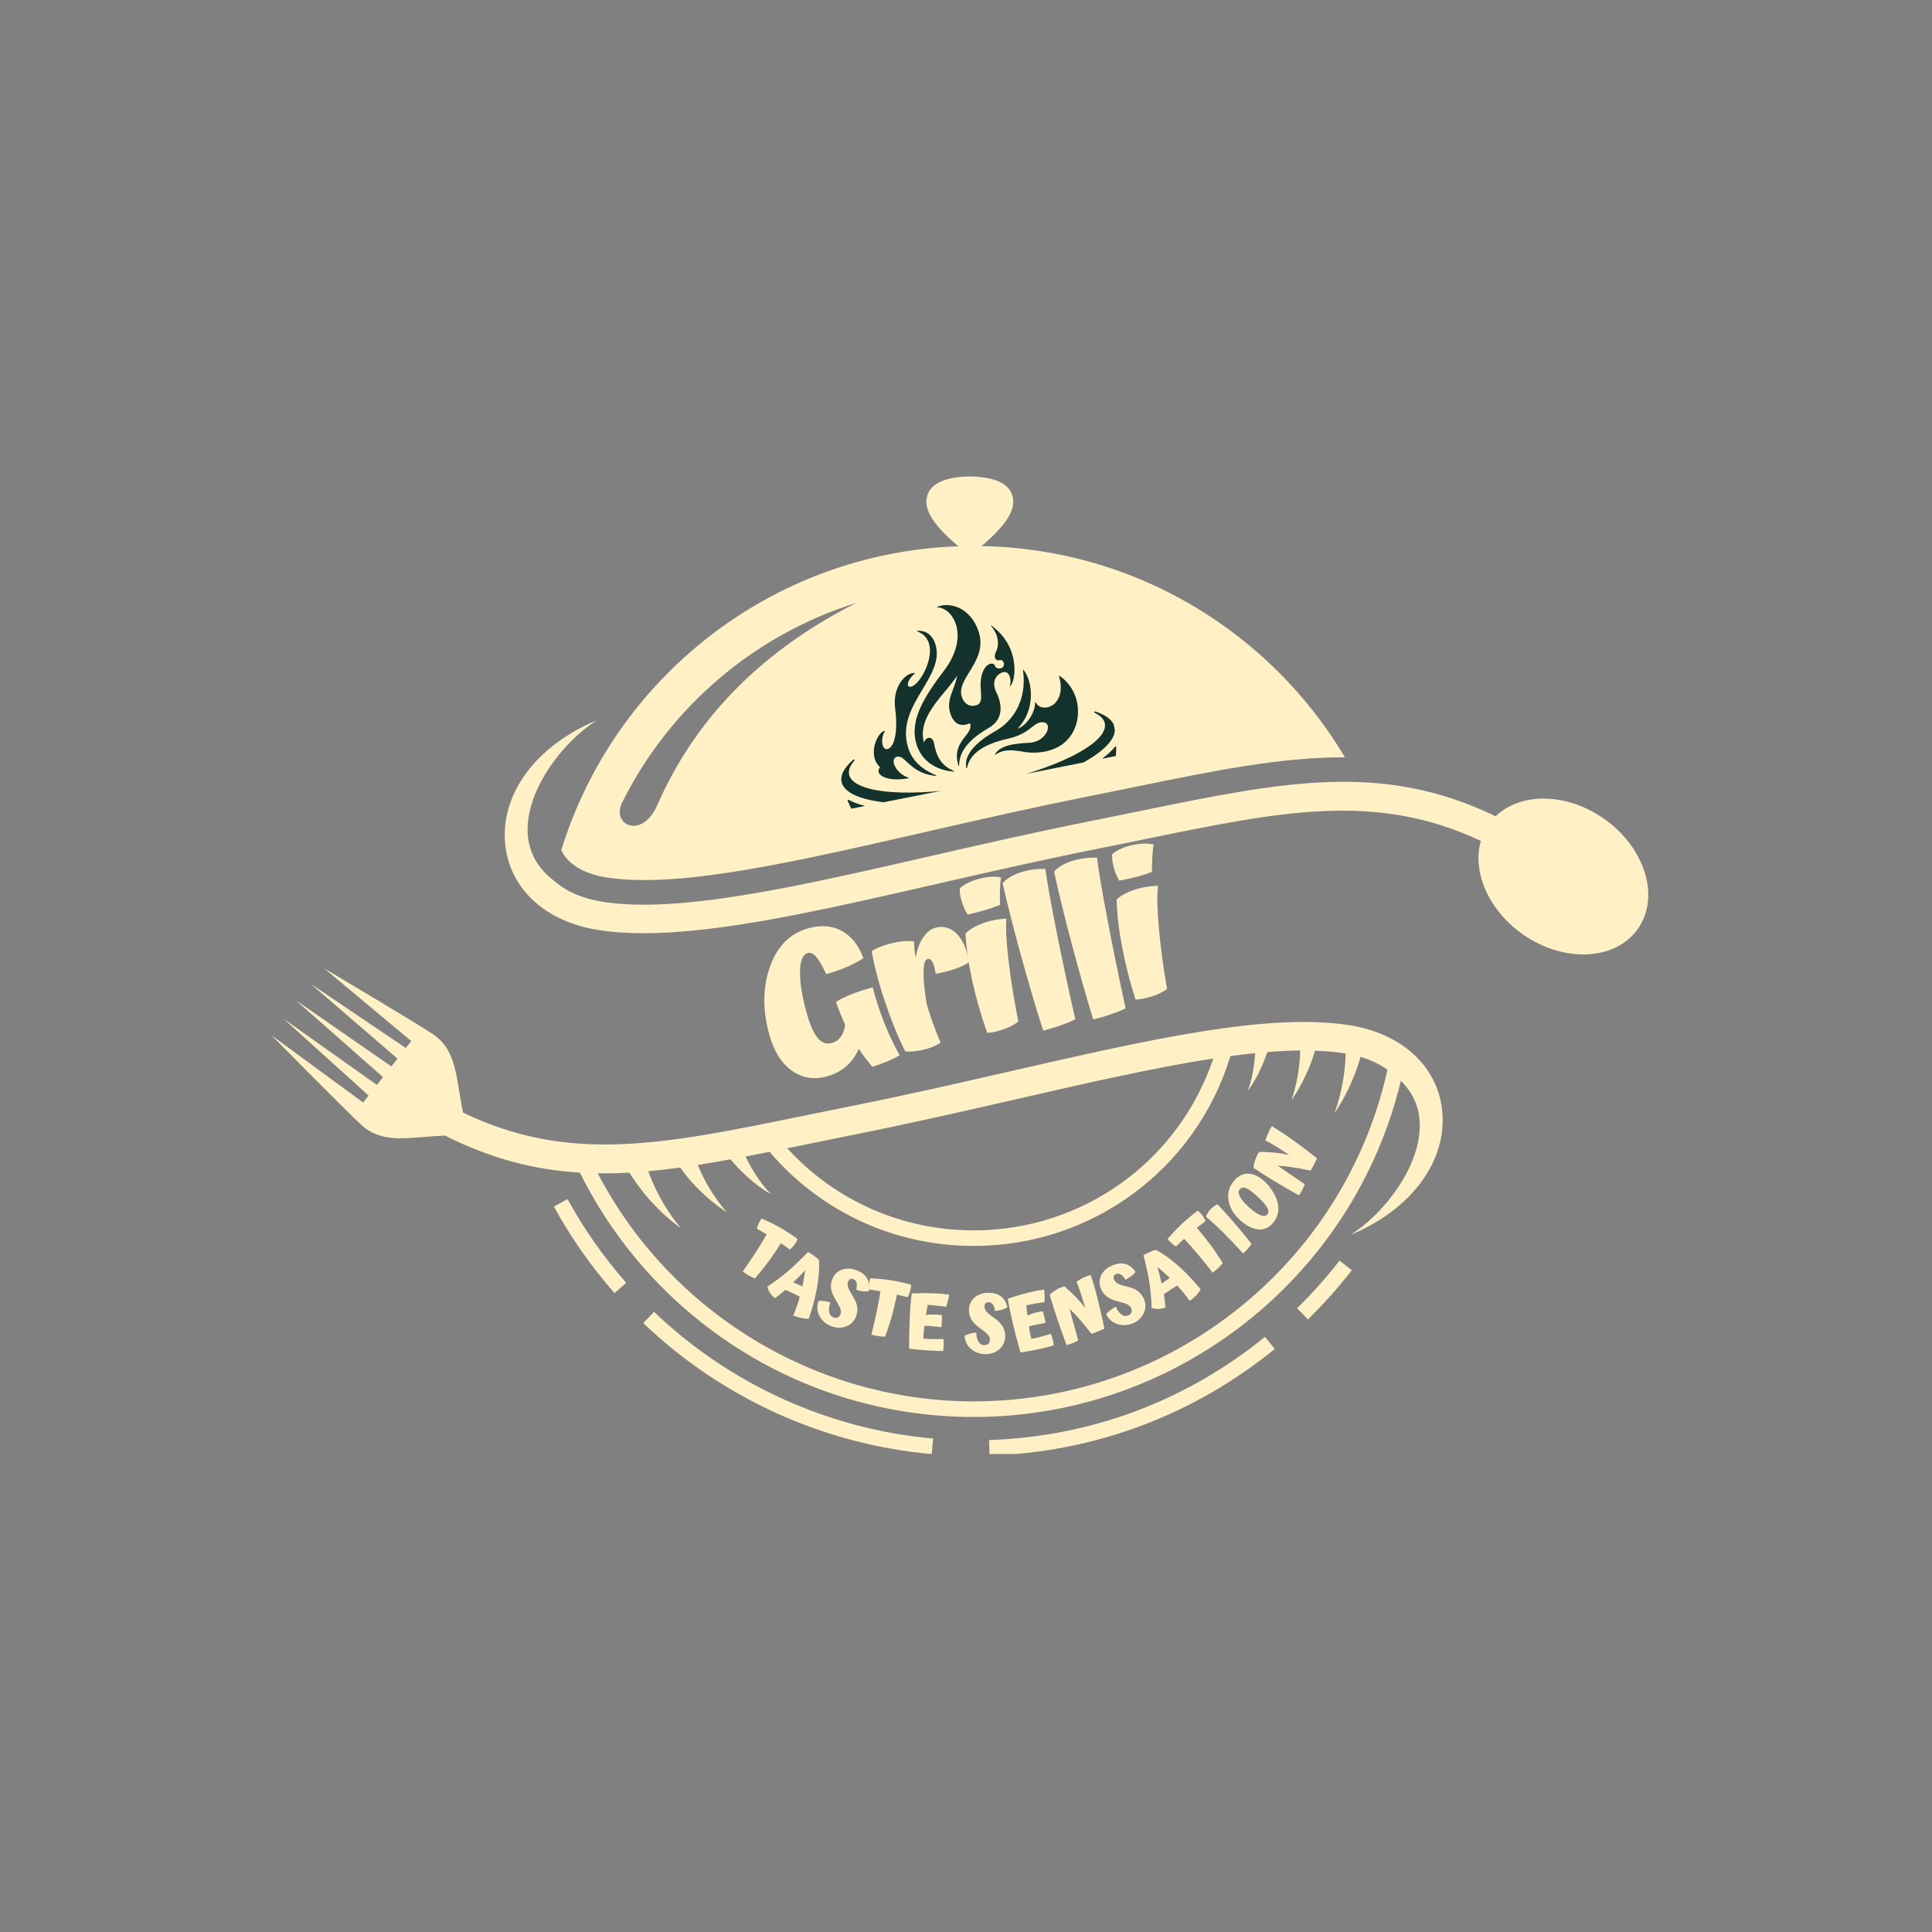 <svg xmlns="http://www.w3.org/2000/svg" xmlns:xlink="http://www.w3.org/1999/xlink" width="500" zoomAndPan="magnify" viewBox="0 0 375 375" height="500" preserveAspectRatio="xMidYMid meet" version="1.0"><rect x="0" y="0" width="375" height="375" fill="#808080" stroke="none"/><defs><g/><clipPath id="4327c72240"><path d="M 108 92.473 L 262 92.473 L 262 171 L 108 171 Z M 108 92.473 " clip-rule="nonzero"/></clipPath><clipPath id="2bbad1c66b"><path d="M 124 254 L 182 254 L 182 282.223 L 124 282.223 Z M 124 254 " clip-rule="nonzero"/></clipPath><clipPath id="641ba9e025"><path d="M 191 259 L 248 259 L 248 282.223 L 191 282.223 Z M 191 259 " clip-rule="nonzero"/></clipPath><clipPath id="e06ab154b2"><path d="M 52.707 187 L 281 187 L 281 276 L 52.707 276 Z M 52.707 187 " clip-rule="nonzero"/></clipPath><clipPath id="0ae628596e"><path d="M 169 117 L 210 117 L 210 152 L 169 152 Z M 169 117 " clip-rule="nonzero"/></clipPath><clipPath id="ea147e1ced"><path d="M 157.516 122.566 L 210.477 112.016 L 217.363 146.586 L 164.402 157.137 Z M 157.516 122.566 " clip-rule="nonzero"/></clipPath><clipPath id="bd048ea7cf"><path d="M 157.516 122.566 L 210.477 112.016 L 220.879 164.238 L 167.922 174.789 Z M 157.516 122.566 " clip-rule="nonzero"/></clipPath><clipPath id="b5122a4101"><path d="M 163 138 L 217 138 L 217 158 L 163 158 Z M 163 138 " clip-rule="nonzero"/></clipPath><clipPath id="7df53d3de9"><path d="M 157.516 122.566 L 210.477 112.016 L 217.363 146.586 L 164.402 157.137 Z M 157.516 122.566 " clip-rule="nonzero"/></clipPath><clipPath id="cd81d02ead"><path d="M 157.516 122.566 L 210.477 112.016 L 220.879 164.238 L 167.922 174.789 Z M 157.516 122.566 " clip-rule="nonzero"/></clipPath></defs><g clip-path="url(#4327c72240)"><path fill="#fff1c5" d="M 108.938 165.02 C 110.203 167.699 113.309 169.617 117.66 170.301 C 131.516 172.496 153.781 167.402 179.566 161.5 C 189.766 159.168 200.316 156.754 211.293 154.566 C 214.457 153.938 217.508 153.312 220.453 152.707 C 235.535 149.617 248.535 146.953 261.047 146.992 C 246.688 122.844 220.523 106.527 190.512 105.996 C 195.934 101.391 197.543 98.285 196.246 95.566 C 194.949 92.836 190.309 92.48 188.242 92.48 C 186.172 92.48 181.535 92.836 180.234 95.566 C 178.934 98.297 180.555 101.414 186.016 106.031 C 149.664 107.305 119.203 131.73 108.938 165.02 Z M 166.227 117.008 C 143.117 128.688 132.824 144.352 127.562 156.305 C 124.703 162.801 118.93 160.359 120.598 156.094 C 129.844 137.293 146.438 123.199 166.227 117.008 Z M 166.227 117.008 " fill-opacity="1" fill-rule="nonzero"/></g><path fill="#fff1c5" d="M 107.508 234.195 C 110.793 240.191 114.754 245.844 119.281 250.992 L 121.551 248.996 C 117.168 244.016 113.336 238.547 110.16 232.746 Z M 107.508 234.195 " fill-opacity="1" fill-rule="nonzero"/><g clip-path="url(#2bbad1c66b)"><path fill="#fff1c5" d="M 124.863 256.812 C 140.09 271.379 159.973 280.406 180.852 282.23 L 181.113 279.219 C 160.918 277.453 141.684 268.723 126.949 254.629 Z M 124.863 256.812 " fill-opacity="1" fill-rule="nonzero"/></g><g clip-path="url(#641ba9e025)"><path fill="#fff1c5" d="M 191.977 279.512 L 192.074 282.531 C 212.438 281.867 231.578 274.711 247.434 261.836 L 245.527 259.488 C 230.191 271.945 211.672 278.867 191.977 279.512 Z M 191.977 279.512 " fill-opacity="1" fill-rule="nonzero"/></g><path fill="#fff1c5" d="M 251.758 253.934 L 253.871 256.094 C 256.918 253.113 259.781 249.898 262.391 246.539 L 260 244.688 C 257.48 247.938 254.707 251.051 251.758 253.934 Z M 251.758 253.934 " fill-opacity="1" fill-rule="nonzero"/><path fill="#fff1c5" d="M 311.309 158.898 C 304.047 153.82 295.129 153.762 290.305 158.441 C 268.277 147.793 249.125 151.715 221.414 157.395 C 218.457 158.004 215.398 158.629 212.227 159.262 C 201.316 161.43 190.801 163.836 180.629 166.164 C 154.363 172.176 131.68 177.367 116.91 175.027 C 112.941 174.402 109.699 172.93 107.395 170.828 C 107.387 170.824 107.383 170.824 107.375 170.824 C 95.863 161.934 106.746 145.496 115.867 139.797 C 103.898 144.773 96.926 154.355 98.098 164.203 C 99.105 172.664 105.984 178.906 116.043 180.5 C 118.797 180.938 121.77 181.137 124.949 181.137 C 140.039 181.133 159.707 176.637 181.867 171.562 C 192 169.246 202.477 166.848 213.309 164.691 C 216.492 164.059 219.559 163.43 222.523 162.82 C 248.867 157.422 267.137 153.68 287.438 163.223 C 285.715 169.176 288.883 176.668 295.594 181.363 C 303.59 186.957 313.59 186.465 317.93 180.262 C 322.27 174.059 319.305 164.492 311.309 158.898 Z M 311.309 158.898 " fill-opacity="1" fill-rule="nonzero"/><g clip-path="url(#e06ab154b2)"><path fill="#fff1c5" d="M 261.949 198.996 C 246.125 196.492 222.953 201.793 196.129 207.934 C 185.996 210.25 175.516 212.648 164.684 214.805 C 161.5 215.438 158.434 216.066 155.469 216.676 C 128.809 222.137 110.418 225.906 89.82 215.922 L 89.863 215.863 C 88.469 209.176 88.727 203.938 84.059 200.754 C 81.168 198.781 62.895 187.941 62.895 187.941 L 79.824 202.066 L 78.77 203.418 L 60.297 190.953 L 77.156 205.48 L 75.969 206.996 L 57.406 194.137 L 74.344 209.07 L 73.16 210.586 L 55.008 197.711 L 71.547 212.645 L 70.488 213.996 L 52.707 200.957 C 52.707 200.957 67.621 216.09 70.227 218.422 C 74.441 222.188 79.465 220.68 86.293 220.426 L 86.328 220.383 C 95.328 224.953 103.82 227.074 112.562 227.609 C 119.332 241.262 129.625 252.848 142.445 261.215 C 156.293 270.254 172.387 275.031 188.996 275.031 C 228.508 275.031 262.758 247.824 271.906 209.793 C 281.242 218.879 270.875 234.23 262.125 239.699 C 274.094 234.723 281.066 225.141 279.895 215.293 C 278.887 206.832 272.008 200.59 261.949 198.996 Z M 156.578 222.102 C 159.535 221.492 162.594 220.867 165.766 220.238 C 176.676 218.066 187.191 215.656 197.363 213.332 C 211.301 210.141 224.227 207.184 235.5 205.457 C 228.84 225.297 210.277 238.816 188.996 238.816 C 175.074 238.816 162.09 233.051 152.797 222.875 C 154.043 222.621 155.301 222.363 156.578 222.102 Z M 188.996 272.008 C 158.336 272.008 130.113 254.758 116.02 227.738 C 118.043 227.77 120.09 227.719 122.164 227.605 C 122.199 227.664 122.238 227.727 122.273 227.785 C 122.66 228.395 123.051 228.984 123.465 229.562 C 124.289 230.711 125.156 231.816 126.086 232.859 C 127.016 233.898 127.98 234.898 129.008 235.82 C 130.016 236.762 131.098 237.609 132.184 238.426 C 131.328 237.363 130.5 236.297 129.773 235.164 C 129.023 234.051 128.359 232.891 127.746 231.715 C 127.129 230.539 126.594 229.332 126.117 228.113 C 126.016 227.855 125.918 227.594 125.824 227.336 C 127.863 227.148 129.93 226.91 132.035 226.621 C 132.316 227.02 132.602 227.414 132.898 227.793 C 133.68 228.797 134.512 229.738 135.383 230.629 C 136.27 231.508 137.164 232.355 138.125 233.125 C 139.066 233.91 140.059 234.625 141.055 235.305 C 140.281 234.371 139.535 233.43 138.863 232.441 C 138.176 231.469 137.57 230.445 136.996 229.422 C 136.438 228.391 135.938 227.336 135.508 226.27 C 135.488 226.219 135.469 226.168 135.445 226.117 C 137.52 225.789 139.633 225.426 141.797 225.027 C 142.305 225.645 142.812 226.195 143.344 226.754 C 143.973 227.41 144.625 228.035 145.301 228.637 C 146.645 229.832 148.094 230.914 149.637 231.762 C 148.395 230.512 147.359 229.117 146.449 227.656 C 145.996 226.926 145.574 226.184 145.18 225.426 C 145.02 225.117 144.863 224.801 144.711 224.48 C 146.242 224.188 147.793 223.883 149.375 223.566 C 159.301 235.207 173.609 241.836 188.996 241.836 C 212.098 241.836 232.18 226.824 238.82 204.98 C 240.461 204.762 242.062 204.57 243.625 204.414 C 243.578 205.168 243.504 205.922 243.406 206.68 C 243.184 208.383 242.816 210.078 242.203 211.73 C 243.258 210.32 244.133 208.738 244.859 207.094 C 245.227 206.27 245.559 205.426 245.863 204.57 C 245.906 204.445 245.949 204.32 245.992 204.199 C 248.211 204.02 250.336 203.918 252.367 203.898 C 252.352 204.789 252.293 205.684 252.199 206.582 C 252.059 207.746 251.895 208.922 251.625 210.086 C 251.383 211.254 251.051 212.41 250.695 213.566 C 251.355 212.555 252 211.52 252.57 210.434 C 253.164 209.359 253.668 208.23 254.152 207.082 C 254.562 206.059 254.93 205.008 255.242 203.934 C 257.305 204.004 259.254 204.18 261.082 204.469 C 261.121 204.473 261.156 204.48 261.195 204.488 C 261.16 205.738 261.07 207.004 260.898 208.266 C 260.727 209.578 260.496 210.898 260.176 212.203 C 259.875 213.516 259.461 214.801 259.02 216.09 C 259.762 214.953 260.488 213.785 261.117 212.555 C 261.766 211.34 262.332 210.07 262.848 208.773 C 263.324 207.594 263.727 206.379 264.082 205.141 C 266.082 205.734 267.832 206.578 269.305 207.625 C 261.016 245.07 227.613 272.008 188.996 272.008 Z M 188.996 272.008 " fill-opacity="1" fill-rule="nonzero"/></g><g clip-path="url(#0ae628596e)"><g clip-path="url(#ea147e1ced)"><g clip-path="url(#bd048ea7cf)"><path fill="#13322b" d="M 176.32 145.281 C 174.871 140.805 177.004 137.242 179.066 133.801 C 180.844 130.832 182.523 128.027 181.539 124.992 C 180.598 122.082 178.082 122.445 178.059 122.449 L 178.055 122.449 C 178.027 122.453 178.012 122.473 178.008 122.504 C 178.004 122.531 178.02 122.551 178.047 122.562 C 179.145 122.965 179.887 123.688 180.25 124.711 C 180.961 126.719 180.051 129.383 179.059 131.051 C 178.293 132.328 177.453 133.168 176.809 133.297 C 176.551 133.348 176.363 133.277 176.273 133.094 C 176.059 132.656 176.43 131.699 177.555 130.727 C 177.578 130.707 177.582 130.688 177.574 130.66 C 177.562 130.637 177.547 130.625 177.52 130.621 C 177.375 130.621 177.234 130.633 177.094 130.66 C 175.352 131.008 173.219 133.613 173.754 137.602 C 174.297 141.66 173.707 144.922 172.352 145.359 C 172.195 145.422 172.035 145.426 171.875 145.367 C 171.715 145.309 171.594 145.207 171.516 145.055 C 171.047 144.34 171.16 142.809 171.75 141.969 C 171.766 141.945 171.766 141.926 171.75 141.902 C 171.738 141.879 171.719 141.871 171.691 141.875 L 171.656 141.879 C 170.969 142.016 170.176 143.141 169.809 144.492 C 169.578 145.34 169.223 147.457 170.812 148.914 C 170.492 149.293 170.43 149.703 170.637 150.074 C 171.156 151.004 173.281 151.637 176.336 151.051 L 176.34 151.051 C 176.371 151.043 176.387 151.023 176.387 150.988 C 176.383 150.953 176.367 150.938 176.332 150.934 C 174.648 150.418 173.465 148.863 173.453 147.785 C 173.449 147.473 173.547 147.062 174.039 146.906 C 174.73 146.684 175.266 147.18 176.027 147.891 C 177.129 148.914 178.637 150.32 181.656 150.605 C 181.66 150.605 181.668 150.602 181.672 150.602 C 181.703 150.598 181.719 150.582 181.723 150.551 C 181.727 150.52 181.715 150.5 181.684 150.488 C 178.816 149.277 177.062 147.574 176.32 145.281 Z M 191.891 141.309 C 195.348 139.324 194.109 135.84 193.418 134.438 C 192.934 133.457 192.844 132.551 193.156 131.812 C 193.449 131.148 193.945 130.711 194.641 130.5 C 194.688 130.484 194.734 130.473 194.781 130.465 C 195.152 130.383 195.453 130.492 195.688 130.785 C 196.133 131.305 196.277 132.324 196.012 133.062 C 196.004 133.094 196.012 133.113 196.035 133.133 C 196.062 133.148 196.086 133.148 196.109 133.129 C 196.547 132.758 196.969 131.332 196.906 129.59 C 196.84 127.707 196.168 124.141 192.438 121.426 C 192.41 121.406 192.383 121.406 192.359 121.438 C 192.336 121.461 192.336 121.488 192.359 121.516 C 193.832 123.133 193.973 125.211 193.352 126.426 C 193.039 127.039 193 127.582 193.25 127.914 C 193.34 128.031 193.457 128.109 193.602 128.148 C 193.742 128.188 193.883 128.184 194.02 128.133 C 194.043 128.125 194.066 128.117 194.09 128.113 C 194.32 128.074 194.504 128.145 194.648 128.328 C 194.879 128.578 194.938 128.859 194.828 129.184 C 194.715 129.504 194.488 129.688 194.152 129.734 C 193.703 129.824 193.246 129.613 193.133 129.262 C 193.02 128.91 192.691 128.746 192.277 128.828 C 191.77 128.93 191.273 129.371 190.945 130.004 C 190.207 131.449 190.309 132.969 190.391 134.188 C 190.48 135.555 190.543 136.547 189.527 136.875 C 189.43 136.906 189.328 136.934 189.227 136.953 C 188.059 137.184 187.105 136.535 186.676 135.211 C 186.172 133.656 187.094 132.152 188.164 130.41 C 189.488 128.25 190.988 125.805 189.973 122.672 C 188.602 118.43 185.238 117.043 182.699 117.547 C 182.434 117.602 182.176 117.676 181.926 117.77 C 181.895 117.781 181.879 117.801 181.887 117.832 C 181.891 117.867 181.91 117.883 181.941 117.883 C 183.246 117.93 184.508 118.898 185.234 120.418 C 186.531 123.141 185.824 126.73 183.344 130.023 C 179.469 135.168 176.391 139.812 177.93 144.578 C 179.586 149.688 185.078 149.754 185.133 149.754 C 185.137 149.754 185.137 149.754 185.141 149.754 C 185.168 149.75 185.188 149.734 185.191 149.707 C 185.199 149.672 185.188 149.652 185.156 149.641 C 182.43 148.527 181.695 146.422 181.305 144.316 C 181.219 143.848 181.035 143.508 180.773 143.332 C 180.602 143.211 180.414 143.172 180.207 143.215 C 179.859 143.285 179.488 143.605 179.348 144.176 C 178.273 140.375 181.09 136.992 183.578 134.004 C 184.363 133.098 185.098 132.152 185.789 131.172 C 185.59 132.07 185.32 132.945 184.98 133.797 C 184.395 135.367 183.891 136.727 184.457 138.488 C 185.008 140.184 186.035 140.934 187.43 140.656 C 187.719 140.594 188.004 140.504 188.277 140.383 C 188.613 141.305 188.055 142.023 187.355 142.93 C 186.375 144.195 185.152 145.773 186.047 148.621 C 186.059 148.652 186.082 148.664 186.113 148.66 L 186.117 148.66 C 186.148 148.652 186.164 148.633 186.164 148.602 C 186.152 145.906 188.027 143.523 191.891 141.309 Z M 205.648 131.176 C 205.625 131.16 205.602 131.16 205.578 131.18 C 205.555 131.195 205.551 131.219 205.559 131.242 C 206.23 133.547 205.785 134.996 205.293 135.809 C 204.832 136.598 204.156 137.094 203.262 137.293 C 202.289 137.488 201.406 137.105 201.016 136.316 C 201.004 136.293 200.98 136.281 200.949 136.285 C 200.918 136.293 200.902 136.316 200.906 136.348 C 200.965 138.312 199.227 140.871 197.508 141.434 C 199.086 139.82 200.004 137.625 200.09 135.227 C 200.164 133.18 199.602 131.137 198.656 130.027 C 198.641 130.004 198.617 130 198.586 130.012 C 198.559 130.027 198.547 130.047 198.555 130.078 C 199.176 134.012 198.059 139.211 193.051 141.996 C 191.164 143.047 186.855 145.836 187.57 149.082 C 187.578 149.113 187.598 149.129 187.629 149.129 C 187.633 149.129 187.637 149.129 187.641 149.129 C 187.664 149.121 187.68 149.105 187.688 149.082 C 188.234 146.312 190.852 144.445 195.691 143.367 C 198.121 142.828 199.375 141.855 200.289 141.148 C 200.871 140.695 201.332 140.336 201.898 140.223 C 202.129 140.18 202.363 140.176 202.602 140.211 C 203.098 140.281 203.391 140.621 203.406 141.145 C 203.434 142.125 202.414 143.695 200.426 144.094 C 200.195 144.137 199.961 144.168 199.723 144.18 C 198.617 144.215 197.52 144.332 196.43 144.523 C 194.742 144.859 193.66 145.48 193.125 146.418 C 193.109 146.449 193.113 146.473 193.137 146.492 C 193.16 146.516 193.188 146.516 193.211 146.496 C 193.738 146.113 194.316 145.863 194.953 145.742 C 196.188 145.496 197.551 145.73 198.648 145.918 C 200.047 146.16 201.445 146.145 202.84 145.875 C 203.598 145.727 204.324 145.488 205.023 145.16 C 207.445 144.012 209.016 141.625 209.219 138.777 C 209.438 135.699 208.07 132.785 205.648 131.176 Z M 205.648 131.176 " fill-opacity="1" fill-rule="nonzero"/></g></g></g><g clip-path="url(#b5122a4101)"><g clip-path="url(#7df53d3de9)"><g clip-path="url(#cd81d02ead)"><path fill="#13322b" d="M 191.418 154.371 C 206.055 151.457 217.215 145.547 216.344 141.168 C 216.078 139.84 214.734 138.809 212.582 138.094 C 212.5 138.066 212.441 138.09 212.406 138.172 C 212.375 138.258 212.398 138.316 212.477 138.355 C 213.594 138.898 214.285 139.59 214.449 140.422 C 215.207 144.223 204.707 149.52 190.996 152.254 C 177.285 154.984 165.559 154.113 164.801 150.312 C 164.637 149.48 165.008 148.578 165.832 147.648 C 165.891 147.582 165.891 147.516 165.828 147.453 C 165.766 147.391 165.699 147.387 165.633 147.445 C 163.918 148.93 163.074 150.398 163.34 151.727 C 164.211 156.105 176.785 157.289 191.418 154.371 Z M 216.41 144.953 C 212.938 149.184 203.41 153.574 191.727 155.902 C 180.039 158.23 169.555 157.824 164.723 155.25 C 164.664 155.215 164.609 155.223 164.559 155.27 C 164.512 155.316 164.5 155.367 164.523 155.43 C 168.941 165.879 181.406 171.984 194.41 169.391 C 207.418 166.801 216.59 156.387 216.664 145.043 C 216.668 144.977 216.637 144.93 216.57 144.906 C 216.508 144.883 216.453 144.898 216.41 144.953 Z M 185.355 158.93 C 183.422 159.945 179.469 160.594 179.176 162.055 C 178.746 164.18 183.555 166.691 185.957 167.605 C 186.023 167.633 186.051 167.684 186.035 167.754 C 186.02 167.824 185.977 167.859 185.902 167.855 C 179.301 167.488 172.793 164.48 168.938 158.973 C 168.836 158.824 168.734 158.676 168.637 158.523 C 168.602 158.477 168.605 158.43 168.637 158.379 C 168.672 158.332 168.719 158.316 168.773 158.332 C 171.02 158.902 173.477 159.121 175.516 159.195 C 178.781 159.293 182.035 159.121 185.277 158.688 C 185.348 158.68 185.395 158.707 185.414 158.777 C 185.438 158.844 185.418 158.895 185.355 158.93 Z M 214.055 149.477 C 214.023 149.652 213.984 149.828 213.945 150.004 C 212.5 156.57 207.641 161.844 201.684 164.711 C 201.617 164.742 201.562 164.73 201.52 164.668 C 201.48 164.609 201.484 164.555 201.539 164.504 C 203.406 162.738 206.883 158.57 205.676 156.777 C 204.844 155.539 200.945 156.457 198.77 156.258 C 198.699 156.25 198.66 156.211 198.652 156.141 C 198.648 156.07 198.68 156.023 198.746 156.004 C 201.906 155.164 204.977 154.074 207.957 152.734 C 209.812 151.887 211.996 150.742 213.852 149.352 C 213.898 149.316 213.949 149.312 213.996 149.344 C 214.047 149.375 214.066 149.418 214.055 149.477 Z M 214.055 149.477 " fill-opacity="1" fill-rule="evenodd"/></g></g></g><g fill="#fff1c5" fill-opacity="1"><g transform="translate(150.613, 210.756)"><g><path d="M 18.781 -19.109 C 19.395 -16.754 20.133 -14.473 21 -12.266 C 21.875 -10.066 22.879 -7.953 24.016 -5.922 C 23.328 -5.523 22.547 -5.141 21.672 -4.766 C 20.805 -4.398 19.82 -4.039 18.719 -3.688 C 18.25 -4.238 17.797 -4.801 17.359 -5.375 C 16.922 -5.957 16.492 -6.555 16.078 -7.172 C 15.461 -5.785 14.633 -4.645 13.594 -3.75 C 12.562 -2.852 11.312 -2.207 9.844 -1.812 C 7.301 -1.125 5.02 -1.52 3 -3 C 0.988 -4.477 -0.453 -6.828 -1.328 -10.047 C -2.629 -14.879 -2.562 -19.27 -1.125 -23.219 C 0.312 -27.176 2.801 -29.633 6.344 -30.594 C 8.789 -31.258 10.945 -31.078 12.812 -30.047 C 14.676 -29.016 16.062 -27.254 16.969 -24.766 C 15.969 -24.129 14.879 -23.555 13.703 -23.047 C 12.523 -22.535 11.207 -22.082 9.75 -21.688 C 8.977 -23.344 8.32 -24.473 7.781 -25.078 C 7.25 -25.68 6.711 -25.91 6.172 -25.766 C 5.223 -25.516 4.723 -24.352 4.672 -22.281 C 4.617 -20.219 5.02 -17.609 5.875 -14.453 C 6.52 -12.035 7.242 -10.332 8.047 -9.344 C 8.848 -8.363 9.789 -8.02 10.875 -8.312 C 11.57 -8.5 12.141 -8.898 12.578 -9.516 C 13.023 -10.129 13.312 -10.906 13.438 -11.844 C 13.113 -12.582 12.797 -13.32 12.484 -14.062 C 12.18 -14.812 11.898 -15.555 11.641 -16.297 C 12.555 -16.848 13.582 -17.348 14.719 -17.797 C 15.863 -18.254 17.219 -18.691 18.781 -19.109 Z M 18.781 -19.109 "/></g></g></g><g fill="#fff1c5" fill-opacity="1"><g transform="translate(172.291, 204.904)"><g><path d="M 7.594 -9.953 C 7.945 -8.754 8.348 -7.523 8.797 -6.266 C 9.254 -5.016 9.75 -3.77 10.281 -2.531 C 9.719 -2.145 9.055 -1.816 8.297 -1.547 C 7.535 -1.285 6.691 -1.078 5.766 -0.922 C 5.223 -0.848 4.781 -0.805 4.438 -0.797 C 4.094 -0.785 3.754 -0.797 3.422 -0.828 C 2.035 -3.566 0.727 -6.77 -0.5 -10.438 C -1.738 -14.113 -2.602 -17.406 -3.094 -20.312 C -2.582 -20.613 -2.016 -20.891 -1.391 -21.141 C -0.766 -21.391 -0.086 -21.602 0.641 -21.781 C 1.484 -22 2.285 -22.141 3.047 -22.203 C 3.805 -22.266 4.504 -22.254 5.141 -22.172 C 5.141 -21.766 5.16 -21.297 5.203 -20.766 C 5.254 -20.242 5.332 -19.66 5.438 -19.016 C 5.707 -20.586 6.188 -21.891 6.875 -22.922 C 7.57 -23.961 8.395 -24.602 9.344 -24.844 C 10.738 -25.195 11.992 -24.895 13.109 -23.938 C 14.223 -22.977 15.035 -21.477 15.547 -19.438 C 15.629 -19.094 15.691 -18.828 15.734 -18.641 C 15.785 -18.453 15.816 -18.281 15.828 -18.125 C 15.129 -17.664 14.211 -17.238 13.078 -16.844 C 11.941 -16.445 10.688 -16.125 9.312 -15.875 C 9.25 -16.258 9.207 -16.52 9.188 -16.656 C 9.164 -16.789 9.141 -16.922 9.109 -17.047 C 8.953 -17.672 8.758 -18.129 8.531 -18.422 C 8.301 -18.723 8.035 -18.836 7.734 -18.766 C 7.254 -18.641 7 -17.805 6.969 -16.266 C 6.938 -14.723 7.145 -12.617 7.594 -9.953 Z M 7.594 -9.953 "/></g></g></g><g fill="#fff1c5" fill-opacity="1"><g transform="translate(189.467, 200.626)"><g><path d="M 0.922 -30.141 C 1.672 -30.316 2.383 -30.422 3.062 -30.453 C 3.738 -30.484 4.328 -30.438 4.828 -30.312 C 4.734 -29.738 4.664 -28.91 4.625 -27.828 C 4.594 -26.742 4.602 -25.801 4.656 -25 C 3.844 -24.656 2.914 -24.328 1.875 -24.016 C 0.844 -23.703 -0.332 -23.398 -1.656 -23.109 C -1.969 -23.609 -2.227 -24.125 -2.438 -24.656 C -2.656 -25.188 -2.828 -25.719 -2.953 -26.25 C -3.047 -26.645 -3.109 -26.992 -3.141 -27.297 C -3.172 -27.609 -3.18 -27.906 -3.172 -28.188 C -2.672 -28.645 -2.082 -29.031 -1.406 -29.344 C -0.727 -29.664 0.047 -29.93 0.922 -30.141 Z M -2.062 -19.453 C -1.488 -20.016 -0.773 -20.5 0.078 -20.906 C 0.93 -21.32 1.879 -21.656 2.922 -21.906 C 3.43 -22.031 3.938 -22.125 4.438 -22.188 C 4.945 -22.25 5.426 -22.297 5.875 -22.328 C 5.719 -20.566 5.852 -17.863 6.281 -14.219 C 6.707 -10.582 7.344 -6.629 8.188 -2.359 C 7.727 -1.961 7.109 -1.586 6.328 -1.234 C 5.555 -0.891 4.734 -0.613 3.859 -0.406 C 3.484 -0.312 3.156 -0.242 2.875 -0.203 C 2.594 -0.172 2.348 -0.156 2.141 -0.156 C 0.922 -3.633 -0.047 -7.023 -0.766 -10.328 C -1.492 -13.629 -1.926 -16.672 -2.062 -19.453 Z M -2.062 -19.453 "/></g></g></g><g fill="#fff1c5" fill-opacity="1"><g transform="translate(198.743, 198.424)"><g><path d="M 9.969 -0.594 C 9.363 -0.25 8.43 0.141 7.172 0.578 C 5.922 1.023 4.773 1.367 3.734 1.609 C 2.391 -2.586 0.973 -7.379 -0.516 -12.766 C -2.004 -18.16 -3.211 -22.91 -4.141 -27.016 C -3.648 -27.555 -3 -28.035 -2.188 -28.453 C -1.383 -28.867 -0.52 -29.18 0.406 -29.391 C 1.102 -29.555 1.75 -29.664 2.344 -29.719 C 2.945 -29.77 3.551 -29.785 4.156 -29.766 C 4.508 -27.18 5.234 -23.129 6.328 -17.609 C 7.43 -12.098 8.645 -6.426 9.969 -0.594 Z M 9.969 -0.594 "/></g></g></g><g fill="#fff1c5" fill-opacity="1"><g transform="translate(208.488, 196.206)"><g><path d="M 9.984 -0.5 C 9.367 -0.164 8.43 0.219 7.172 0.656 C 5.91 1.094 4.754 1.426 3.703 1.656 C 2.398 -2.57 1.031 -7.383 -0.406 -12.781 C -1.844 -18.188 -3.004 -22.941 -3.891 -27.047 C -3.398 -27.586 -2.742 -28.062 -1.922 -28.469 C -1.109 -28.883 -0.238 -29.191 0.688 -29.391 C 1.383 -29.547 2.031 -29.645 2.625 -29.688 C 3.227 -29.738 3.832 -29.75 4.438 -29.719 C 4.758 -27.133 5.445 -23.082 6.5 -17.562 C 7.551 -12.039 8.711 -6.352 9.984 -0.5 Z M 9.984 -0.5 "/></g></g></g><g fill="#fff1c5" fill-opacity="1"><g transform="translate(218.256, 194.081)"><g><path d="M 1.75 -30.094 C 2.5 -30.25 3.211 -30.332 3.891 -30.344 C 4.578 -30.352 5.172 -30.289 5.672 -30.156 C 5.555 -29.582 5.469 -28.754 5.406 -27.672 C 5.344 -26.598 5.32 -25.66 5.344 -24.859 C 4.52 -24.523 3.586 -24.219 2.547 -23.938 C 1.504 -23.664 0.316 -23.406 -1.016 -23.156 C -1.316 -23.656 -1.566 -24.176 -1.766 -24.719 C -1.961 -25.258 -2.113 -25.797 -2.219 -26.328 C -2.301 -26.723 -2.352 -27.078 -2.375 -27.391 C -2.395 -27.703 -2.398 -27.992 -2.391 -28.266 C -1.879 -28.711 -1.281 -29.082 -0.594 -29.375 C 0.082 -29.676 0.863 -29.914 1.75 -30.094 Z M -1.516 -19.5 C -0.93 -20.039 -0.207 -20.504 0.656 -20.891 C 1.531 -21.285 2.492 -21.594 3.547 -21.812 C 4.047 -21.914 4.547 -21.992 5.047 -22.047 C 5.547 -22.098 6.035 -22.133 6.516 -22.156 C 6.297 -20.406 6.348 -17.703 6.672 -14.047 C 6.992 -10.398 7.523 -6.426 8.266 -2.125 C 7.785 -1.75 7.148 -1.395 6.359 -1.062 C 5.578 -0.727 4.75 -0.473 3.875 -0.297 C 3.5 -0.223 3.164 -0.164 2.875 -0.125 C 2.594 -0.094 2.348 -0.082 2.141 -0.094 C 1.023 -3.602 0.156 -7.02 -0.469 -10.344 C -1.102 -13.664 -1.453 -16.719 -1.516 -19.5 Z M -1.516 -19.5 "/></g></g></g><g fill="#fff1c5" fill-opacity="1"><g transform="translate(141.343, 245.211)"><g><path d="M 5.156 2.922 C 4.75 2.754 4.363 2.566 4 2.359 C 3.633 2.16 3.238 1.906 2.812 1.594 C 3.613 0.477 4.445 -0.742 5.312 -2.078 C 6.176 -3.422 6.895 -4.602 7.469 -5.625 C 7.363 -5.695 7.148 -5.82 6.828 -6 C 6.516 -6.188 6.094 -6.43 5.562 -6.734 C 5.656 -7.086 5.781 -7.43 5.938 -7.766 C 6.094 -8.109 6.27 -8.422 6.469 -8.703 C 7.738 -8.16 8.91 -7.586 9.984 -6.984 C 11.055 -6.379 12.219 -5.625 13.469 -4.719 C 13.414 -4.562 13.336 -4.391 13.234 -4.203 C 13.129 -4.016 13.004 -3.816 12.859 -3.609 C 12.754 -3.461 12.629 -3.312 12.484 -3.156 C 12.348 -3.008 12.18 -2.848 11.984 -2.672 C 11.68 -2.879 11.383 -3.086 11.094 -3.297 C 10.812 -3.504 10.523 -3.703 10.234 -3.891 C 9.898 -3.379 9.551 -2.848 9.188 -2.297 C 8.82 -1.754 8.438 -1.195 8.031 -0.625 C 7.645 -0.102 7.219 0.453 6.75 1.047 C 6.281 1.641 5.75 2.266 5.156 2.922 Z M 5.156 2.922 "/></g></g></g><g fill="#fff1c5" fill-opacity="1"><g transform="translate(148.674, 250.503)"><g><path d="M 8.312 5.453 C 7.906 5.484 7.453 5.445 6.953 5.344 C 6.461 5.25 5.91 5.082 5.297 4.844 C 5.523 4.289 5.75 3.707 5.969 3.094 C 6.188 2.488 6.383 1.852 6.562 1.188 C 6.008 0.895 5.504 0.641 5.047 0.422 C 4.598 0.211 4.164 0.031 3.75 -0.125 C 3.395 0.188 3.047 0.477 2.703 0.75 C 2.367 1.02 2.051 1.258 1.75 1.469 C 1.352 1.176 1.023 0.828 0.766 0.422 C 0.504 0.016 0.344 -0.383 0.281 -0.781 C 1.602 -1.645 2.852 -2.57 4.031 -3.562 C 5.207 -4.551 6.582 -5.859 8.156 -7.484 C 8.57 -7.254 8.941 -7.023 9.266 -6.797 C 9.586 -6.566 9.93 -6.289 10.297 -5.969 C 10.391 -4.375 10.266 -2.602 9.922 -0.656 C 9.586 1.289 9.051 3.328 8.312 5.453 Z M 7.625 -3.938 C 7.27 -3.57 6.895 -3.188 6.5 -2.781 C 6.113 -2.383 5.707 -1.984 5.281 -1.578 C 5.602 -1.461 5.906 -1.336 6.188 -1.203 C 6.477 -1.078 6.773 -0.941 7.078 -0.797 C 7.191 -1.359 7.289 -1.898 7.375 -2.422 C 7.469 -2.941 7.551 -3.445 7.625 -3.938 Z M 7.625 -3.938 "/></g></g></g><g fill="#fff1c5" fill-opacity="1"><g transform="translate(157.834, 255.395)"><g><path d="M 8.469 -2.094 C 8.57 -1.707 8.609 -1.328 8.578 -0.953 C 8.547 -0.586 8.457 -0.223 8.312 0.141 C 7.945 1.078 7.301 1.719 6.375 2.062 C 5.457 2.414 4.504 2.398 3.516 2.016 C 2.43 1.586 1.656 0.895 1.188 -0.062 C 0.727 -1.02 0.68 -1.957 1.047 -2.875 C 1.391 -2.906 1.789 -2.891 2.25 -2.828 C 2.707 -2.773 3.078 -2.695 3.359 -2.594 C 3.086 -1.895 3 -1.281 3.094 -0.75 C 3.188 -0.227 3.457 0.117 3.906 0.297 C 4.227 0.422 4.508 0.43 4.75 0.328 C 4.988 0.223 5.172 0.016 5.297 -0.297 C 5.398 -0.566 5.41 -0.863 5.328 -1.188 C 5.254 -1.508 5.004 -2.023 4.578 -2.734 C 4.254 -3.266 4.023 -3.676 3.891 -3.969 C 3.754 -4.27 3.645 -4.547 3.562 -4.797 C 3.469 -5.203 3.43 -5.594 3.453 -5.969 C 3.473 -6.344 3.562 -6.723 3.719 -7.109 C 4.07 -8.016 4.691 -8.625 5.578 -8.938 C 6.461 -9.258 7.43 -9.219 8.484 -8.812 C 9.43 -8.438 10.098 -7.91 10.484 -7.234 C 10.867 -6.555 10.984 -5.738 10.828 -4.781 C 10.492 -4.719 10.141 -4.703 9.766 -4.734 C 9.391 -4.766 8.922 -4.875 8.359 -5.062 C 8.492 -5.656 8.516 -6.113 8.422 -6.438 C 8.328 -6.758 8.109 -6.988 7.766 -7.125 C 7.555 -7.207 7.363 -7.207 7.188 -7.125 C 7.02 -7.039 6.891 -6.883 6.797 -6.656 C 6.68 -6.363 6.66 -6.039 6.734 -5.688 C 6.816 -5.344 7.078 -4.82 7.516 -4.125 C 7.828 -3.594 8.047 -3.188 8.172 -2.906 C 8.305 -2.625 8.406 -2.352 8.469 -2.094 Z M 8.469 -2.094 "/></g></g></g><g fill="#fff1c5" fill-opacity="1"><g transform="translate(165.924, 258.559)"><g><path d="M 5.859 0.891 C 5.422 0.879 4.992 0.844 4.578 0.781 C 4.16 0.727 3.703 0.633 3.203 0.5 C 3.555 -0.832 3.895 -2.281 4.219 -3.844 C 4.551 -5.406 4.801 -6.758 4.969 -7.906 C 4.844 -7.945 4.598 -7.992 4.234 -8.047 C 3.879 -8.109 3.406 -8.18 2.812 -8.266 C 2.77 -8.641 2.758 -9.008 2.781 -9.375 C 2.812 -9.75 2.875 -10.102 2.969 -10.438 C 4.344 -10.383 5.633 -10.266 6.844 -10.078 C 8.062 -9.898 9.414 -9.609 10.906 -9.203 C 10.914 -9.023 10.906 -8.832 10.875 -8.625 C 10.844 -8.414 10.797 -8.191 10.734 -7.953 C 10.68 -7.773 10.613 -7.586 10.531 -7.391 C 10.457 -7.191 10.359 -6.984 10.234 -6.766 C 9.891 -6.859 9.547 -6.945 9.203 -7.031 C 8.859 -7.125 8.516 -7.207 8.172 -7.281 C 8.047 -6.676 7.91 -6.055 7.766 -5.422 C 7.617 -4.785 7.457 -4.129 7.281 -3.453 C 7.113 -2.828 6.91 -2.156 6.672 -1.438 C 6.441 -0.719 6.172 0.055 5.859 0.891 Z M 5.859 0.891 "/></g></g></g><g fill="#fff1c5" fill-opacity="1"><g transform="translate(174.639, 260.863)"><g><path d="M 8.438 1.344 C 8.133 1.395 7.211 1.367 5.672 1.266 C 4.129 1.172 2.848 1.051 1.828 0.906 C 1.805 -0.676 1.836 -2.508 1.922 -4.594 C 2.016 -6.688 2.148 -8.426 2.328 -9.812 C 3.879 -9.875 5.211 -9.883 6.328 -9.844 C 7.453 -9.812 8.539 -9.723 9.594 -9.578 C 9.539 -9.211 9.461 -8.832 9.359 -8.438 C 9.266 -8.039 9.145 -7.633 9 -7.219 C 8.457 -7.301 7.891 -7.367 7.297 -7.422 C 6.711 -7.484 6.094 -7.539 5.438 -7.594 C 5.383 -7.375 5.332 -7.125 5.281 -6.844 C 5.238 -6.57 5.176 -6.164 5.094 -5.625 C 5.613 -5.695 6.125 -5.727 6.625 -5.719 C 7.133 -5.719 7.645 -5.68 8.156 -5.609 C 8.188 -5.254 8.195 -4.895 8.188 -4.531 C 8.176 -4.164 8.133 -3.738 8.062 -3.25 C 7.508 -3.332 6.957 -3.395 6.406 -3.438 C 5.863 -3.488 5.328 -3.52 4.797 -3.531 C 4.734 -3.094 4.68 -2.66 4.641 -2.234 C 4.609 -1.816 4.586 -1.422 4.578 -1.047 C 4.859 -1.004 5.457 -0.973 6.375 -0.953 C 7.301 -0.93 8 -0.938 8.469 -0.969 C 8.52 -0.75 8.539 -0.406 8.531 0.062 C 8.52 0.539 8.488 0.969 8.438 1.344 Z M 8.438 1.344 "/></g></g></g><g fill="#fff1c5" fill-opacity="1"><g transform="translate(183.847, 262.036)"><g/></g></g><g fill="#fff1c5" fill-opacity="1"><g transform="translate(187.376, 262.326)"><g><path d="M 7.016 -5.188 C 7.254 -4.875 7.43 -4.539 7.547 -4.188 C 7.66 -3.844 7.723 -3.473 7.734 -3.078 C 7.754 -2.066 7.406 -1.219 6.688 -0.531 C 5.977 0.145 5.094 0.492 4.031 0.516 C 2.863 0.535 1.879 0.191 1.078 -0.516 C 0.285 -1.223 -0.117 -2.07 -0.141 -3.062 C 0.172 -3.227 0.547 -3.367 0.984 -3.484 C 1.43 -3.609 1.805 -3.676 2.109 -3.688 C 2.129 -2.938 2.281 -2.336 2.562 -1.891 C 2.844 -1.441 3.227 -1.223 3.719 -1.234 C 4.062 -1.242 4.32 -1.344 4.5 -1.531 C 4.688 -1.719 4.773 -1.977 4.766 -2.312 C 4.766 -2.602 4.664 -2.883 4.469 -3.156 C 4.27 -3.426 3.832 -3.801 3.156 -4.281 C 2.664 -4.645 2.301 -4.938 2.062 -5.156 C 1.82 -5.375 1.613 -5.594 1.438 -5.812 C 1.195 -6.145 1.016 -6.488 0.891 -6.844 C 0.766 -7.195 0.703 -7.578 0.703 -7.984 C 0.68 -8.961 1.016 -9.77 1.703 -10.406 C 2.391 -11.039 3.301 -11.367 4.438 -11.391 C 5.445 -11.41 6.266 -11.188 6.891 -10.719 C 7.516 -10.25 7.938 -9.535 8.156 -8.578 C 7.863 -8.391 7.539 -8.238 7.188 -8.125 C 6.832 -8.02 6.359 -7.941 5.766 -7.891 C 5.672 -8.492 5.516 -8.926 5.297 -9.188 C 5.086 -9.445 4.801 -9.57 4.438 -9.562 C 4.207 -9.562 4.023 -9.488 3.891 -9.344 C 3.766 -9.195 3.707 -9.004 3.719 -8.766 C 3.719 -8.441 3.816 -8.133 4.016 -7.844 C 4.223 -7.562 4.664 -7.176 5.344 -6.688 C 5.844 -6.332 6.207 -6.047 6.438 -5.828 C 6.664 -5.617 6.859 -5.406 7.016 -5.188 Z M 7.016 -5.188 "/></g></g></g><g fill="#fff1c5" fill-opacity="1"><g transform="translate(196.072, 262.143)"><g><path d="M 8.469 -1.031 C 8.195 -0.895 7.305 -0.66 5.797 -0.328 C 4.297 -0.004 3.035 0.227 2.016 0.375 C 1.555 -1.145 1.082 -2.922 0.594 -4.953 C 0.102 -6.992 -0.242 -8.695 -0.453 -10.062 C 1.016 -10.562 2.289 -10.945 3.375 -11.219 C 4.469 -11.488 5.539 -11.695 6.594 -11.844 C 6.645 -11.488 6.676 -11.109 6.688 -10.703 C 6.695 -10.297 6.688 -9.863 6.656 -9.406 C 6.113 -9.332 5.551 -9.242 4.969 -9.141 C 4.395 -9.047 3.785 -8.93 3.141 -8.797 C 3.148 -8.578 3.172 -8.328 3.203 -8.047 C 3.234 -7.766 3.285 -7.348 3.359 -6.797 C 3.836 -7.016 4.316 -7.191 4.797 -7.328 C 5.285 -7.461 5.789 -7.566 6.312 -7.641 C 6.438 -7.305 6.539 -6.961 6.625 -6.609 C 6.707 -6.254 6.785 -5.832 6.859 -5.344 C 6.305 -5.27 5.758 -5.176 5.219 -5.062 C 4.688 -4.957 4.16 -4.836 3.641 -4.703 C 3.703 -4.266 3.77 -3.836 3.844 -3.422 C 3.926 -3.016 4.016 -2.629 4.109 -2.266 C 4.391 -2.297 4.973 -2.426 5.859 -2.656 C 6.754 -2.895 7.426 -3.098 7.875 -3.266 C 7.988 -3.066 8.102 -2.738 8.219 -2.281 C 8.332 -1.82 8.414 -1.406 8.469 -1.031 Z M 8.469 -1.031 "/></g></g></g><g fill="#fff1c5" fill-opacity="1"><g transform="translate(205.466, 260.857)"><g><path d="M 3.062 -3.422 L 3.812 -0.672 C 3.594 -0.523 3.254 -0.363 2.797 -0.188 C 2.348 -0.008 1.938 0.129 1.562 0.234 C 0.812 -1.766 0.16 -3.598 -0.391 -5.266 C -0.941 -6.93 -1.383 -8.352 -1.719 -9.531 C -1.664 -9.582 -1.625 -9.625 -1.594 -9.656 C -1.562 -9.688 -1.531 -9.719 -1.5 -9.75 C -1.176 -10.051 -0.789 -10.328 -0.344 -10.578 C 0.094 -10.828 0.578 -11.031 1.109 -11.188 C 1.91 -10.52 2.633 -9.848 3.281 -9.172 C 3.926 -8.504 4.555 -7.773 5.172 -6.984 C 4.859 -8.117 4.551 -9.117 4.25 -9.984 C 3.957 -10.859 3.703 -11.562 3.484 -12.094 C 3.922 -12.395 4.367 -12.648 4.828 -12.859 C 5.285 -13.078 5.754 -13.254 6.234 -13.391 C 6.422 -12.848 6.586 -12.328 6.734 -11.828 C 6.879 -11.336 7.02 -10.852 7.156 -10.375 C 7.477 -9.207 7.785 -7.977 8.078 -6.688 C 8.379 -5.406 8.648 -4.164 8.891 -2.969 C 8.316 -2.707 7.848 -2.504 7.484 -2.359 C 7.117 -2.211 6.754 -2.078 6.391 -1.953 C 5.391 -3.242 4.578 -4.238 3.953 -4.938 C 3.336 -5.633 2.734 -6.254 2.141 -6.797 C 2.234 -6.41 2.344 -5.984 2.469 -5.516 C 2.602 -5.047 2.801 -4.348 3.062 -3.422 Z M 3.062 -3.422 "/></g></g></g><g fill="#fff1c5" fill-opacity="1"><g transform="translate(215.985, 257.841)"><g><path d="M 4.609 -7.406 C 4.953 -7.195 5.238 -6.953 5.469 -6.672 C 5.707 -6.391 5.906 -6.066 6.062 -5.703 C 6.445 -4.773 6.43 -3.863 6.016 -2.969 C 5.609 -2.07 4.914 -1.414 3.938 -1 C 2.863 -0.551 1.82 -0.508 0.812 -0.875 C -0.188 -1.238 -0.879 -1.879 -1.266 -2.797 C -1.035 -3.066 -0.734 -3.336 -0.359 -3.609 C 0.004 -3.891 0.328 -4.086 0.609 -4.203 C 0.898 -3.504 1.258 -3 1.688 -2.688 C 2.113 -2.383 2.551 -2.328 3 -2.516 C 3.32 -2.648 3.531 -2.836 3.625 -3.078 C 3.719 -3.316 3.703 -3.594 3.578 -3.906 C 3.461 -4.176 3.266 -4.398 2.984 -4.578 C 2.711 -4.754 2.176 -4.941 1.375 -5.141 C 0.77 -5.297 0.316 -5.43 0.016 -5.547 C -0.285 -5.672 -0.555 -5.801 -0.797 -5.938 C -1.148 -6.156 -1.445 -6.406 -1.688 -6.688 C -1.926 -6.969 -2.125 -7.297 -2.281 -7.672 C -2.664 -8.578 -2.656 -9.453 -2.25 -10.297 C -1.844 -11.148 -1.113 -11.797 -0.062 -12.234 C 0.863 -12.617 1.703 -12.707 2.453 -12.5 C 3.211 -12.289 3.867 -11.781 4.422 -10.969 C 4.223 -10.688 3.977 -10.43 3.688 -10.203 C 3.395 -9.973 2.984 -9.723 2.453 -9.453 C 2.141 -9.984 1.832 -10.328 1.531 -10.484 C 1.238 -10.648 0.926 -10.664 0.594 -10.531 C 0.383 -10.438 0.25 -10.297 0.188 -10.109 C 0.125 -9.93 0.141 -9.734 0.234 -9.516 C 0.359 -9.211 0.566 -8.961 0.859 -8.766 C 1.16 -8.578 1.711 -8.383 2.516 -8.188 C 3.109 -8.039 3.551 -7.91 3.844 -7.797 C 4.133 -7.68 4.391 -7.551 4.609 -7.406 Z M 4.609 -7.406 "/></g></g></g><g fill="#fff1c5" fill-opacity="1"><g transform="translate(224.039, 254.485)"><g><path d="M 9 -4.234 C 8.812 -3.859 8.547 -3.484 8.203 -3.109 C 7.859 -2.742 7.426 -2.367 6.906 -1.984 C 6.562 -2.453 6.18 -2.941 5.766 -3.453 C 5.359 -3.973 4.914 -4.477 4.438 -4.969 C 3.906 -4.645 3.43 -4.344 3.016 -4.062 C 2.598 -3.789 2.211 -3.523 1.859 -3.266 C 1.941 -2.797 2.008 -2.344 2.062 -1.906 C 2.113 -1.477 2.148 -1.078 2.172 -0.703 C 1.711 -0.523 1.238 -0.43 0.75 -0.422 C 0.27 -0.41 -0.148 -0.484 -0.516 -0.641 C -0.555 -2.234 -0.688 -3.789 -0.906 -5.312 C -1.133 -6.832 -1.531 -8.68 -2.094 -10.859 C -1.676 -11.098 -1.285 -11.297 -0.922 -11.453 C -0.566 -11.609 -0.16 -11.754 0.297 -11.891 C 1.723 -11.141 3.176 -10.109 4.656 -8.797 C 6.133 -7.492 7.582 -5.973 9 -4.234 Z M 0.641 -8.547 C 0.773 -8.055 0.91 -7.539 1.047 -7 C 1.18 -6.457 1.312 -5.898 1.438 -5.328 C 1.695 -5.535 1.957 -5.727 2.219 -5.906 C 2.488 -6.094 2.758 -6.27 3.031 -6.438 C 2.613 -6.832 2.207 -7.207 1.812 -7.562 C 1.414 -7.914 1.023 -8.242 0.641 -8.547 Z M 0.641 -8.547 "/></g></g></g><g fill="#fff1c5" fill-opacity="1"><g transform="translate(233.017, 249.249)"><g><path d="M 4.312 -4.062 C 4.031 -3.719 3.738 -3.398 3.438 -3.109 C 3.133 -2.828 2.773 -2.531 2.359 -2.219 C 1.523 -3.312 0.598 -4.469 -0.422 -5.688 C -1.441 -6.906 -2.359 -7.941 -3.172 -8.797 C -3.266 -8.711 -3.445 -8.547 -3.719 -8.297 C -3.988 -8.047 -4.344 -7.711 -4.781 -7.297 C -5.094 -7.504 -5.383 -7.734 -5.656 -7.984 C -5.938 -8.234 -6.18 -8.492 -6.391 -8.766 C -5.492 -9.816 -4.598 -10.766 -3.703 -11.609 C -2.816 -12.453 -1.758 -13.336 -0.531 -14.266 C -0.395 -14.16 -0.25 -14.031 -0.094 -13.875 C 0.051 -13.719 0.195 -13.539 0.344 -13.344 C 0.457 -13.207 0.566 -13.047 0.672 -12.859 C 0.773 -12.68 0.879 -12.473 0.984 -12.234 C 0.691 -12.004 0.398 -11.781 0.109 -11.562 C -0.172 -11.352 -0.441 -11.145 -0.703 -10.938 C -0.305 -10.457 0.098 -9.961 0.516 -9.453 C 0.93 -8.941 1.348 -8.41 1.766 -7.859 C 2.16 -7.336 2.566 -6.766 2.984 -6.141 C 3.41 -5.523 3.852 -4.832 4.312 -4.062 Z M 4.312 -4.062 "/></g></g></g><g fill="#fff1c5" fill-opacity="1"><g transform="translate(240.062, 243.805)"><g><path d="M -2.25 -8.438 C -1.352 -7.445 -0.438 -6.395 0.5 -5.281 C 1.445 -4.164 2.227 -3.195 2.844 -2.375 C 2.695 -2.113 2.469 -1.801 2.156 -1.438 C 1.844 -1.082 1.535 -0.77 1.234 -0.5 C -0.141 -2.02 -1.422 -3.367 -2.609 -4.547 C -3.805 -5.723 -4.926 -6.75 -5.969 -7.625 C -5.895 -7.895 -5.77 -8.172 -5.594 -8.453 C -5.414 -8.734 -5.195 -8.992 -4.938 -9.234 C -4.727 -9.422 -4.539 -9.57 -4.375 -9.688 C -4.207 -9.812 -4 -9.938 -3.75 -10.062 C -3.551 -9.832 -3.32 -9.582 -3.062 -9.312 C -2.801 -9.039 -2.531 -8.75 -2.25 -8.438 Z M -2.25 -8.438 "/></g></g></g><g fill="#fff1c5" fill-opacity="1"><g transform="translate(244.024, 240.331)"><g><path d="M -4.391 -11.266 C -3.598 -12.141 -2.695 -12.555 -1.688 -12.516 C -0.688 -12.484 0.336 -11.992 1.391 -11.047 C 1.953 -10.535 2.457 -9.938 2.906 -9.25 C 3.352 -8.562 3.68 -7.879 3.891 -7.203 C 4.129 -6.379 4.172 -5.598 4.016 -4.859 C 3.859 -4.117 3.508 -3.445 2.969 -2.844 C 2.176 -1.969 1.223 -1.594 0.109 -1.719 C -1.004 -1.852 -2.133 -2.438 -3.281 -3.469 C -4.602 -4.656 -5.367 -5.973 -5.578 -7.422 C -5.785 -8.867 -5.391 -10.148 -4.391 -11.266 Z M 1.969 -4.609 C 2.258 -4.93 2.25 -5.375 1.938 -5.938 C 1.633 -6.508 0.961 -7.266 -0.078 -8.203 C -0.973 -9.016 -1.672 -9.52 -2.172 -9.719 C -2.68 -9.914 -3.086 -9.844 -3.391 -9.5 C -3.691 -9.164 -3.68 -8.691 -3.359 -8.078 C -3.047 -7.461 -2.453 -6.766 -1.578 -5.984 C -0.742 -5.223 -0.02 -4.723 0.594 -4.484 C 1.219 -4.242 1.676 -4.285 1.969 -4.609 Z M 1.969 -4.609 "/></g></g></g><g fill="#fff1c5" fill-opacity="1"><g transform="translate(250.776, 232.838)"><g><path d="M 0.125 -4.578 L 2.484 -2.969 C 2.41 -2.727 2.258 -2.391 2.031 -1.953 C 1.801 -1.516 1.578 -1.133 1.359 -0.812 C -0.516 -1.863 -2.203 -2.844 -3.703 -3.75 C -5.203 -4.664 -6.457 -5.469 -7.469 -6.156 C -7.469 -6.238 -7.461 -6.301 -7.453 -6.344 C -7.453 -6.395 -7.445 -6.438 -7.438 -6.469 C -7.395 -6.906 -7.281 -7.363 -7.094 -7.844 C -6.914 -8.32 -6.68 -8.789 -6.391 -9.25 C -5.348 -9.258 -4.363 -9.219 -3.438 -9.125 C -2.508 -9.031 -1.551 -8.875 -0.562 -8.656 C -1.531 -9.32 -2.41 -9.895 -3.203 -10.375 C -3.992 -10.863 -4.648 -11.234 -5.172 -11.484 C -5.016 -11.992 -4.828 -12.477 -4.609 -12.938 C -4.398 -13.406 -4.16 -13.844 -3.891 -14.25 C -3.41 -13.945 -2.953 -13.656 -2.516 -13.375 C -2.078 -13.094 -1.656 -12.816 -1.25 -12.547 C -0.25 -11.859 0.781 -11.117 1.844 -10.328 C 2.906 -9.535 3.91 -8.758 4.859 -8 C 4.598 -7.438 4.375 -6.977 4.188 -6.625 C 4 -6.281 3.812 -5.945 3.625 -5.625 C 2.008 -5.957 0.742 -6.188 -0.172 -6.312 C -1.086 -6.445 -1.953 -6.535 -2.766 -6.578 C -2.43 -6.336 -2.062 -6.078 -1.656 -5.797 C -1.258 -5.523 -0.664 -5.117 0.125 -4.578 Z M 0.125 -4.578 "/></g></g></g></svg>